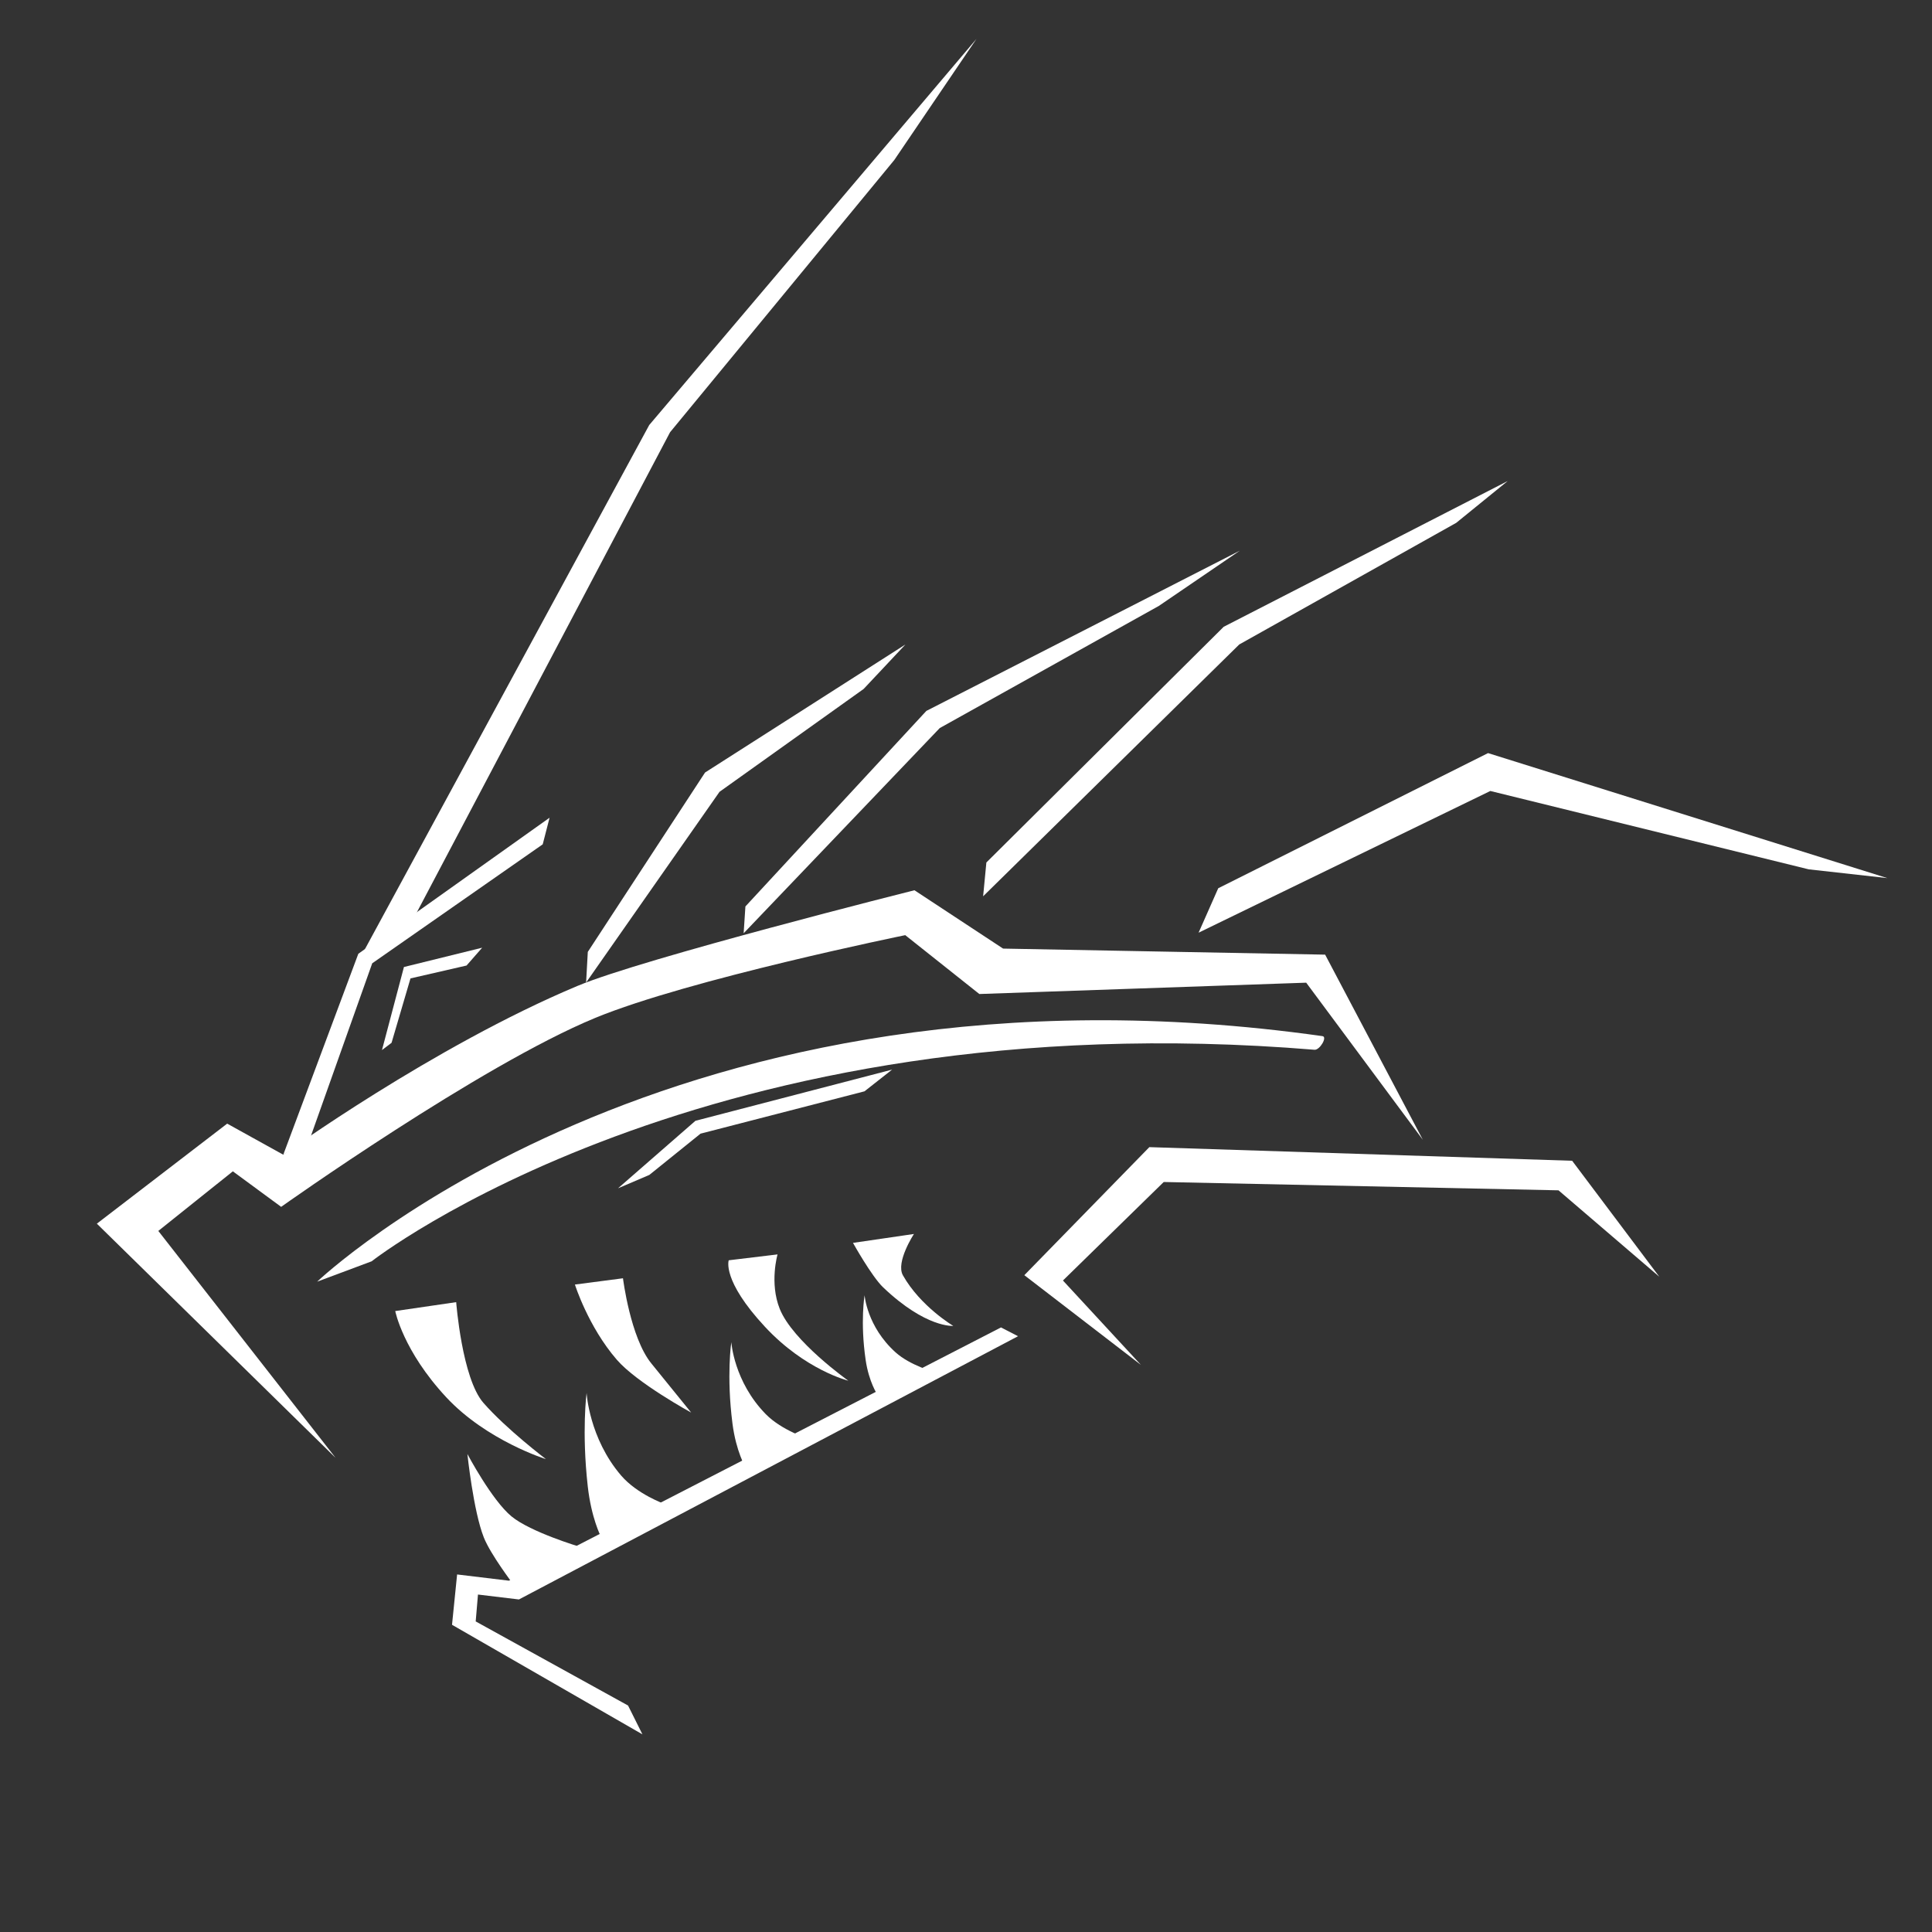 <?xml version="1.0" encoding="UTF-8" standalone="no"?>
<!-- Created with Inkscape (http://www.inkscape.org/) -->

<svg
   width="90mm"
   height="90mm"
   viewBox="0 0 90 90"
   version="1.1"
   id="svg26408"
   inkscape:version="1.1 (1:1.1+202105261517+ce6663b3b7)"
   sodipodi:docname="logo.svg"
   xmlns:inkscape="http://www.inkscape.org/namespaces/inkscape"
   xmlns:sodipodi="http://sodipodi.sourceforge.net/DTD/sodipodi-0.dtd"
   xmlns="http://www.w3.org/2000/svg"
   xmlns:svg="http://www.w3.org/2000/svg">
  <rect x="0" y="0" width="90" height="90" fill="#333333" stroke="none"/>
  <sodipodi:namedview
     id="namedview26410"
     pagecolor="#ffffff"
     bordercolor="#666666"
     borderopacity="1.0"
     inkscape:pageshadow="2"
     inkscape:pageopacity="0.0"
     inkscape:pagecheckerboard="0"
     inkscape:document-units="px"
     showgrid="false"
     width="90mm"
     inkscape:zoom="0.48284231"
     inkscape:cx="3.1066043"
     inkscape:cy="165.68556"
     inkscape:window-width="1307"
     inkscape:window-height="713"
     inkscape:window-x="59"
     inkscape:window-y="27"
     inkscape:window-maximized="1"
     inkscape:current-layer="layer1"
     inkscape:snap-global="true" />
  <defs
     id="defs26405" />
  <g
     inkscape:label="Capa 1"
     inkscape:groupmode="layer"
     id="layer1">
    <path
       style="display:inline;fill:#ffffff;fill-opacity:1;stroke:none;stroke-width:0.395px;stroke-linecap:butt;stroke-linejoin:miter;stroke-opacity:0.015"
       d="m 28.789,55.356 3.607,-3.145 9.16,-2.384 -1.285,1.011 -7.638,1.972 -2.384,1.922 z"
       id="path1260" />
    <path
       style="display:inline;fill:#ffffff;fill-opacity:1;stroke:none;stroke-width:0.395px;stroke-linecap:butt;stroke-linejoin:miter;stroke-opacity:1"
       d="M 17.314,58.756 14.774,59.705 c 0,0 16.454,-15.725 46.832,-11.438 0.243,0.034 -0.126,0.656 -0.371,0.635 -28.382,-2.346 -43.922,9.854 -43.922,9.854"
       id="path1262"
       sodipodi:nodetypes="ccssc" />
    <path
       style="display:inline;fill:#ffffff;fill-opacity:1;stroke:none;stroke-width:0.395px;stroke-linecap:butt;stroke-linejoin:miter;stroke-opacity:1"
       d="M 15.631,67.91 4.512,57.003 10.583,52.343 l 2.612,1.447 c 0,0 6.978,-5.043 13.711,-7.864 3.067,-1.285 15.692,-4.455 15.692,-4.455 l 4.13,2.718 15.002,0.282 4.551,8.625 -5.433,-7.319 -15.227,0.528 -3.451,-2.742 c 0,0 -10.092,2.06 -14.444,3.856 -5.368,2.216 -14.629,8.801 -14.629,8.801 l -2.25,-1.655 -3.472,2.777 z"
       id="path1266"
       sodipodi:nodetypes="ccccscccccccscccc" />
    <path
       style="display:inline;fill:#ffffff;fill-opacity:1;stroke:none;stroke-width:0.395px;stroke-linecap:butt;stroke-linejoin:miter;stroke-opacity:1"
       d="m 25.432,67.972 c 0,0 -2.762,-0.86 -4.644,-2.882 -2.02,-2.171 -2.376,-4.016 -2.376,-4.016 l 2.839,-0.415 c 0,0 0.269,3.547 1.268,4.691 1.071,1.226 2.913,2.622 2.913,2.622 z"
       id="path1268"
       sodipodi:nodetypes="csccsc" />
    <path
       sodipodi:nodetypes="csccsc"
       id="path1268-8"
       d="m 32.196,65.802 c 0,0 -2.525,-1.377 -3.461,-2.459 -1.337,-1.544 -1.953,-3.504 -1.953,-3.504 l 2.239,-0.292 c 0,0 0.341,2.761 1.321,3.967 1.734,2.136 1.854,2.287 1.854,2.287 z"
       style="display:inline;fill:#ffffff;fill-opacity:1;stroke:none;stroke-width:0.395px;stroke-linecap:butt;stroke-linejoin:miter;stroke-opacity:1" />
    <path
       sodipodi:nodetypes="csccsc"
       id="path1268-7"
       d="m 39.52,64.319 c 0,0 -2.003,-0.489 -3.885,-2.512 -2.02,-2.171 -1.688,-3.098 -1.688,-3.098 l 2.274,-0.274 c 0,0 -0.384,1.323 0.103,2.538 0.606,1.511 3.195,3.346 3.195,3.346 z"
       style="display:inline;fill:#ffffff;fill-opacity:1;stroke:none;stroke-width:0.395px;stroke-linecap:butt;stroke-linejoin:miter;stroke-opacity:1" />
    <path
       sodipodi:nodetypes="csccsc"
       id="path1268-80"
       d="m 44.408,61.765 c 0,0 -1.266,0.112 -3.266,-1.793 -0.538,-0.512 -1.406,-2.074 -1.406,-2.074 l 2.839,-0.415 c 0,0 -0.859,1.312 -0.514,1.925 0.818,1.452 2.346,2.357 2.346,2.357 z"
       style="display:inline;fill:#ffffff;fill-opacity:1;stroke:none;stroke-width:0.395px;stroke-linecap:butt;stroke-linejoin:miter;stroke-opacity:1" />
    <path
       style="display:inline;fill:#ffffff;fill-opacity:1;stroke:none;stroke-width:0.395px;stroke-linecap:butt;stroke-linejoin:miter;stroke-opacity:1"
       d="m 23.907,73.798 c 0,0 -1.053,-1.381 -1.369,-2.178 -0.487,-1.227 -0.765,-3.887 -0.765,-3.887 0,0 1.14,2.156 2.058,2.909 0.892,0.732 3.163,1.41 3.163,1.41 z"
       id="path1312"
       sodipodi:nodetypes="cscscc" />
    <path
       sodipodi:nodetypes="cscscc"
       id="path1312-4"
       d="m 27.982,71.558 c 0,0 -0.436,-0.842 -0.602,-2.319 -0.289,-2.574 -0.054,-4.349 -0.054,-4.349 0,0 0.116,2.106 1.608,3.845 0.752,0.876 2.015,1.322 2.015,1.322 z"
       style="display:inline;fill:#ffffff;fill-opacity:1;stroke:none;stroke-width:0.395px;stroke-linecap:butt;stroke-linejoin:miter;stroke-opacity:1" />
    <path
       style="display:inline;fill:#ffffff;fill-opacity:1;stroke:none;stroke-width:0.37px;stroke-linecap:butt;stroke-linejoin:miter;stroke-opacity:1"
       d="m 34.724,68.346 c 0,0 -0.436,-0.736 -0.602,-2.026 -0.289,-2.248 -0.054,-3.799 -0.054,-3.799 0,0 0.116,1.84 1.608,3.359 0.752,0.765 2.015,1.155 2.015,1.155 z"
       id="path1312-4-3"
       sodipodi:nodetypes="cscscc" />
    <path
       style="display:inline;fill:#ffffff;fill-opacity:1;stroke:none;stroke-width:0.312px;stroke-linecap:butt;stroke-linejoin:miter;stroke-opacity:1"
       d="m 40.866,64.957 c 0,0 -0.392,-0.584 -0.541,-1.607 -0.26,-1.784 -0.049,-3.014 -0.049,-3.014 0,0 0.104,1.459 1.446,2.665 0.676,0.607 1.812,0.916 1.812,0.916 z"
       id="path1312-4-2"
       sodipodi:nodetypes="cscscc" />
    <path
       style="display:inline;fill:#ffffff;fill-opacity:1;stroke:none;stroke-width:0.395px;stroke-linecap:butt;stroke-linejoin:miter;stroke-opacity:1"
       d="m 47.717,59.403 5.824,-5.965 19.696,0.635 4.059,5.401 -4.695,-4.024 -18.39,-0.388 -4.695,4.589 3.633,3.931 z"
       id="path1352" />
    <path
       style="display:inline;fill:#ffffff;fill-opacity:1;stroke:none;stroke-width:0.395px;stroke-linecap:butt;stroke-linejoin:miter;stroke-opacity:1"
       d="m 29.927,80.793 -8.87,-5.104 0.237,-2.345 2.414,0.291 22.922,-11.798 0.794,0.409 -23.25,12.263 -1.908,-0.229 -0.106,1.252 7.097,3.918 z"
       id="path1354"
       sodipodi:nodetypes="ccccccccccc" />
    <path
       style="display:inline;fill:#ffffff;fill-opacity:1;stroke:none;stroke-width:0.395px;stroke-linecap:butt;stroke-linejoin:miter;stroke-opacity:1"
       d="m 25.282,39.332 0.319,-1.239 -8.909,6.338 -3.496,9.36 1.254,-0.781 2.89,-8.136 z"
       id="path1356"
       sodipodi:nodetypes="ccccccc" />
    <path
       style="display:inline;fill:#ffffff;fill-opacity:1;stroke:none;stroke-width:0.395px;stroke-linecap:butt;stroke-linejoin:miter;stroke-opacity:1"
       d="m 17.794,48.916 1.023,-3.869 3.644,-0.899 -0.727,0.83 -2.612,0.6 -0.882,3 z"
       id="path1358" />
    <path
       style="display:inline;fill:#ffffff;fill-opacity:1;stroke:none;stroke-width:0.395px;stroke-linecap:butt;stroke-linejoin:miter;stroke-opacity:1"
       d="M 45.488,1.811 30.244,19.799 16.921,44.361 19.342,42.645 31.215,20.134 41.66,7.453 Z"
       id="path1360"
       sodipodi:nodetypes="ccccccc" />
    <path
       style="display:inline;fill:#ffffff;fill-opacity:1;stroke:none;stroke-width:0.395px;stroke-linecap:butt;stroke-linejoin:miter;stroke-opacity:1"
       d="m 27.382,44.343 5.462,-8.356 9.335,-5.965 -1.947,2.072 -6.714,4.792 -6.215,8.885 z"
       id="path1362" />
    <path
       style="display:inline;fill:#ffffff;fill-opacity:1;stroke:none;stroke-width:0.395px;stroke-linecap:butt;stroke-linejoin:miter;stroke-opacity:1"
       d="m 34.724,42.226 8.429,-9.109 14.601,-7.463 -3.769,2.571 -10.208,5.691 -9.135,9.559 z"
       id="path1364" />
    <path
       style="display:inline;fill:#ffffff;fill-opacity:1;stroke:none;stroke-width:0.395px;stroke-linecap:butt;stroke-linejoin:miter;stroke-opacity:1"
       d="m 45.949,40.178 11.056,-10.98 13.228,-6.789 -2.396,1.947 -10.108,5.666 -11.931,11.731 z"
       id="path1366" />
    <path
       style="display:inline;fill:#ffffff;fill-opacity:1;stroke:none;stroke-width:0.395px;stroke-linecap:butt;stroke-linejoin:miter;stroke-opacity:1"
       d="m 55.835,43.448 0.915,-2.07 12.569,-6.296 18.602,5.824 -3.664,-0.409 -14.832,-3.65 z"
       id="path1368"
       sodipodi:nodetypes="ccccccc" />
  </g>
</svg>
